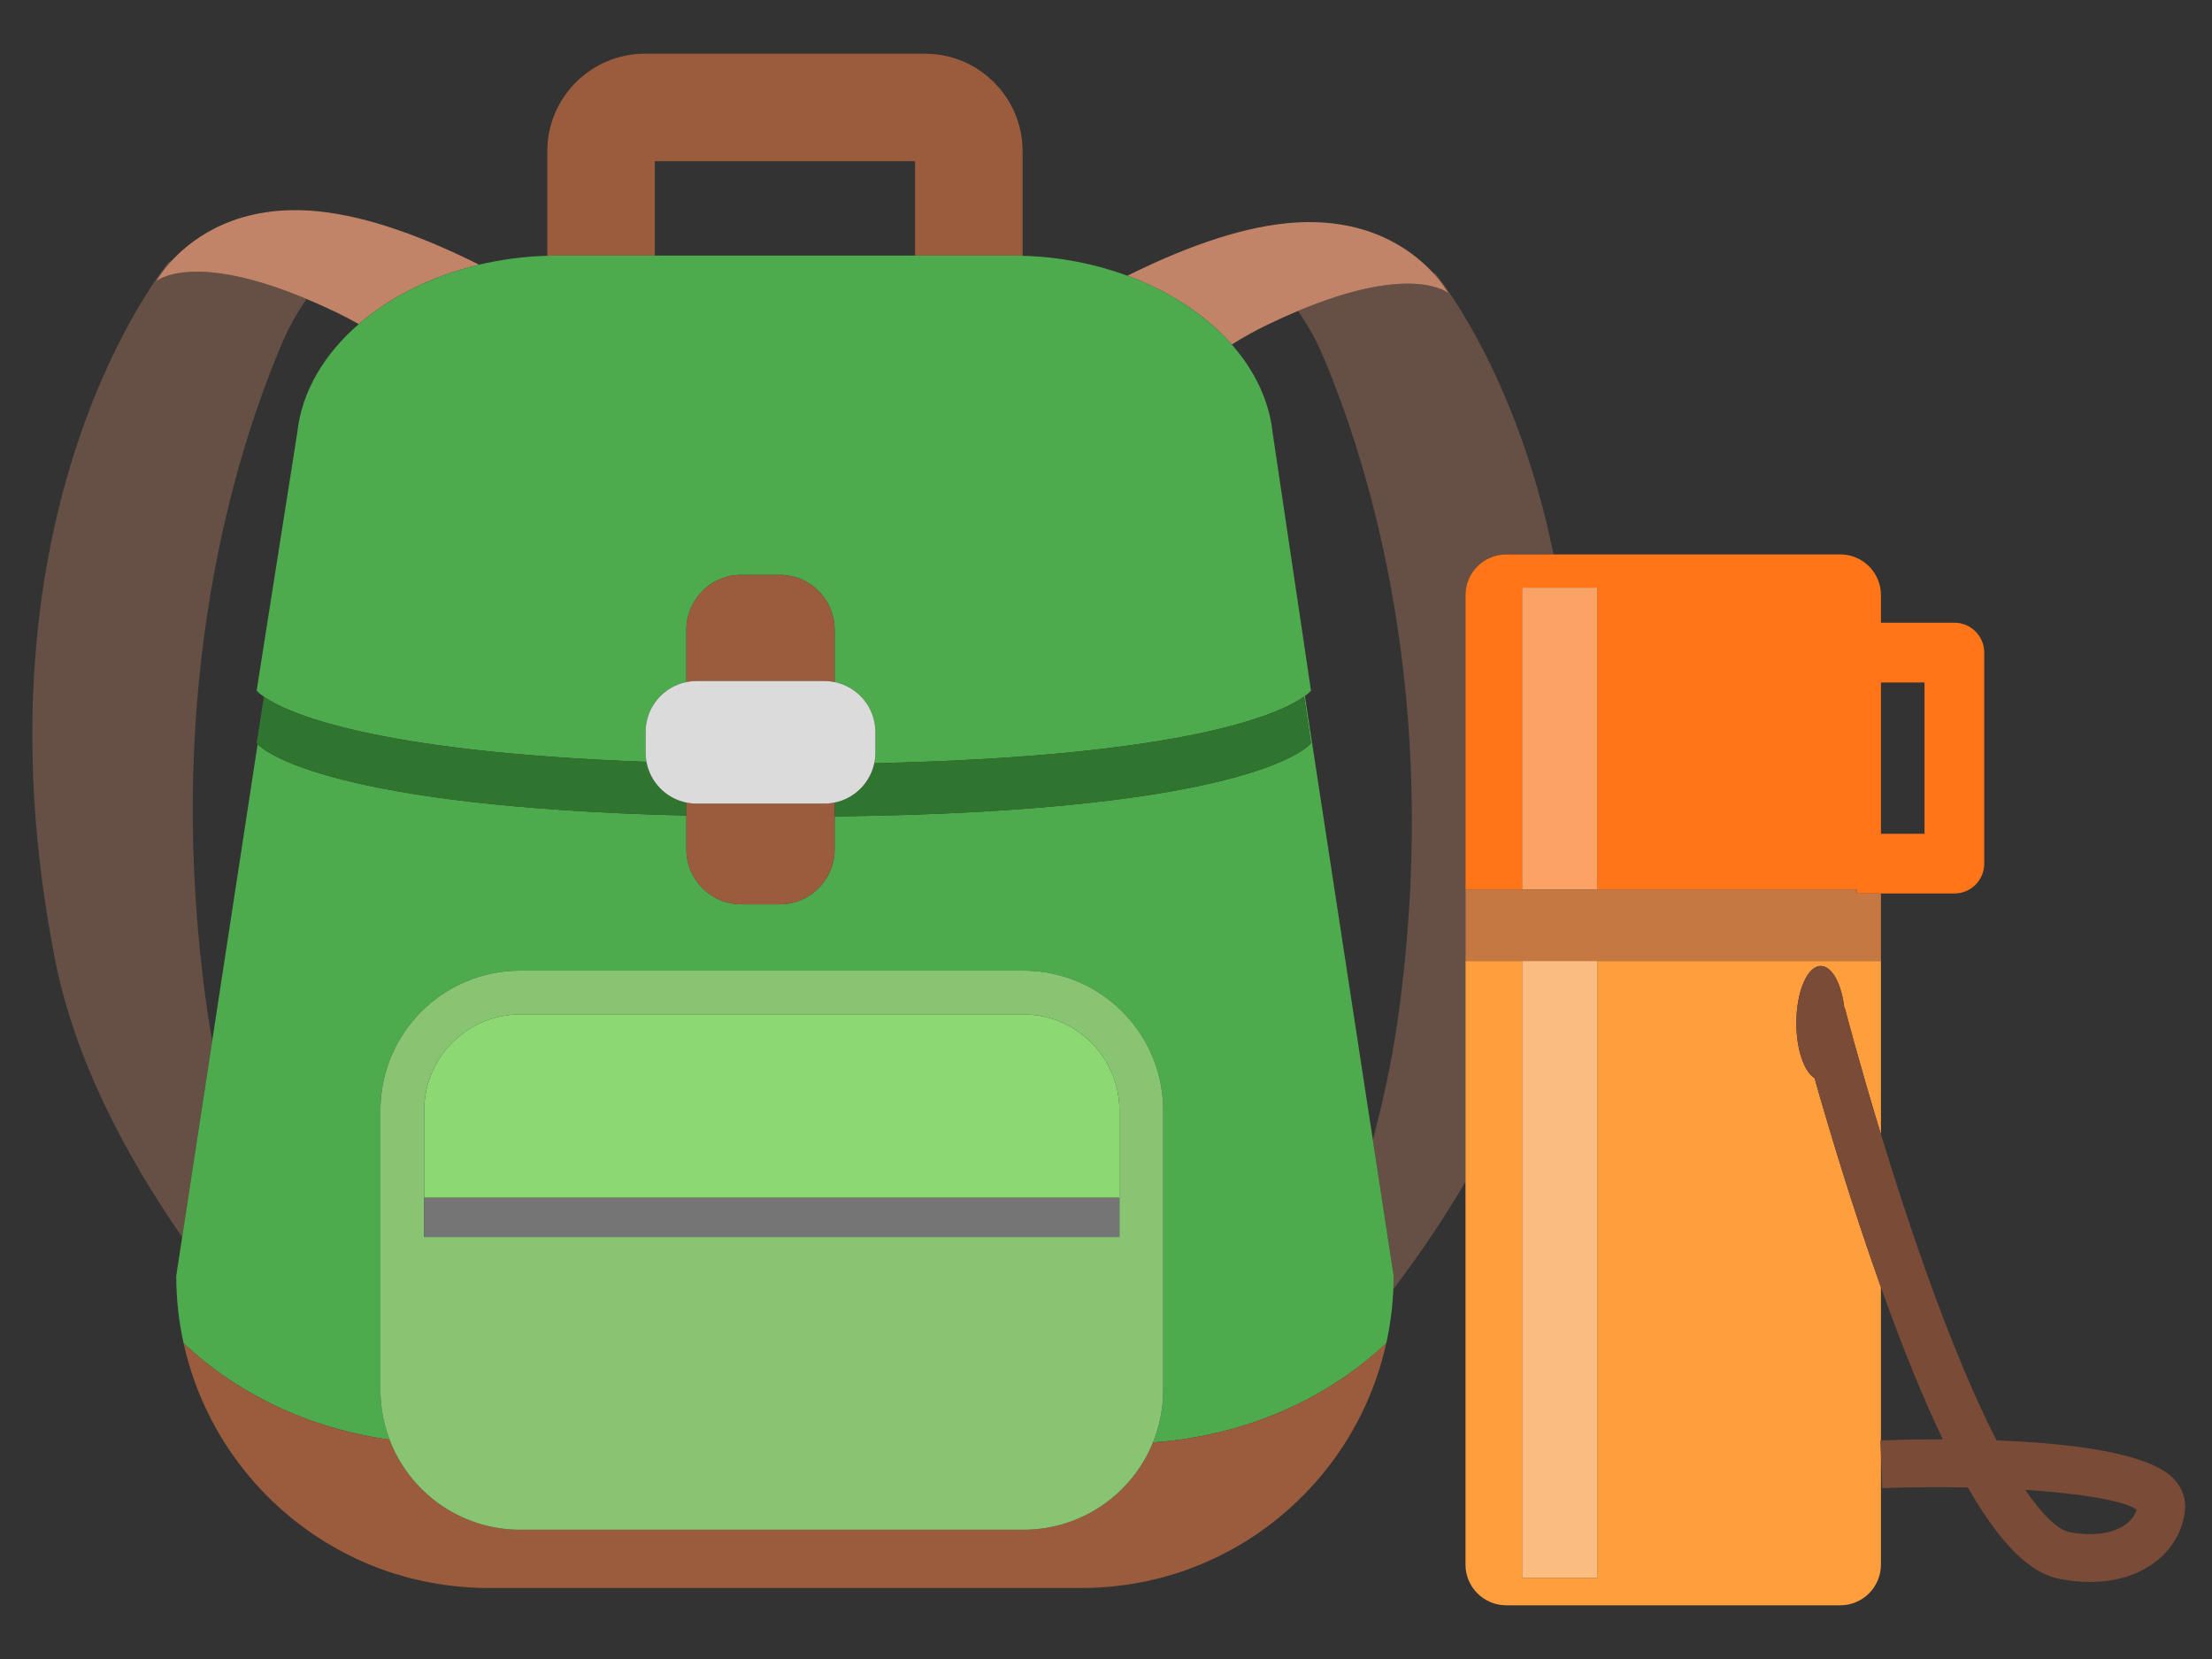<?xml version="1.0" encoding="utf-8"?>
<!-- Generator: Adobe Illustrator 15.0.0, SVG Export Plug-In . SVG Version: 6.00 Build 0)  -->
<!DOCTYPE svg PUBLIC "-//W3C//DTD SVG 1.1//EN" "http://www.w3.org/Graphics/SVG/1.1/DTD/svg11.dtd">
<svg version="1.1" id="レイヤー_1" xmlns="http://www.w3.org/2000/svg" xmlns:xlink="http://www.w3.org/1999/xlink" x="0px"
	 y="0px" width="400px" height="300px" viewBox="0 0 400 300" style="enable-background:new 0 0 400 300;" xml:space="preserve">
<rect x="0" y="0" width="400" height="300" fill="#333333" stroke="none"/>
<style type="text/css">
<![CDATA[
	.st0{fill:#7A4C37;}
	.st1{fill:#4DAA4D;}
	.st2{fill:#88C472;}
	.st3{fill:#8CD873;}
	.st4{fill:#C18468;}
	.st5{fill:#C67842;}
	.st6{fill:#2F752F;}
	.st7{fill:#FF7517;}
	.st8{fill:#FF9E3D;}
	.st9{fill:none;}
	.st10{fill:#665046;}
	.st11{fill:#9B5C3D;}
	.st12{opacity:0.36;fill:#F5F5F5;}
	.st13{fill:#757575;}
	.st14{fill:#DBDBDB;}
]]>
</style>
<g>
	<rect x="118.413" y="29.155" class="st9" width="47.06" height="17.068"/>
	<path class="st9" d="M55.445,54.066c-1.653,2.372-3.246,5.145-4.603,8.362c-10.254,24.309-21.084,66.353-13.384,120.16
		c0.267,1.863,0.579,3.736,0.917,5.612l8.207-53.618c-0.124-0.125-0.176-0.193-0.176-0.193l1.321-8.388
		c-1.001-0.691-1.321-1.112-1.321-1.112l7.355-46.705c0.817-7.447,4.905-14.206,11.11-19.573c-1.216-0.692-2.487-1.369-3.831-2.02
		C59.063,55.635,57.209,54.806,55.445,54.066z"/>
	<path class="st9" d="M222.744,62.3c4.092,4.65,6.739,10.056,7.38,15.886l6.943,46.703c0,0-0.269,0.367-1.1,0.978l12.288,80.273
		c1.86-7.049,3.436-14.29,4.451-21.392c7.701-53.807-3.13-95.851-13.384-120.16c-1.356-3.216-2.949-5.99-4.602-8.362
		c-1.765,0.74-3.619,1.569-5.596,2.526C226.808,59.874,224.686,61.07,222.744,62.3z"/>
	<rect x="340.135" y="123.408" class="st9" width="7.877" height="27.36"/>
	<path class="st9" d="M351.32,260.278c-3.368-7.031-7.088-16.023-11.186-27.504v27.687
		C342.701,260.372,346.678,260.282,351.32,260.278z"/>
	<path class="st9" d="M374.215,277.052c4.187,0.804,7.91,0.287,10.224-1.42c0.992-0.729,1.64-1.62,1.932-2.651
		c-2.357-1.638-10.013-2.913-20.124-3.568C370.432,275.592,373.088,276.836,374.215,277.052z"/>
	<path class="st10" d="M265.005,107.622c0-4.068,3.298-7.365,7.365-7.365h8.551c-6.762-33.293-21.26-50.669-21.26-50.669
		s-0.262-0.182-0.733-0.478c2.056,2.179,2.974,3.896,2.974,3.896s-6.361-5.509-27.18,3.219c1.652,2.373,3.245,5.146,4.602,8.362
		c10.254,24.309,21.085,66.353,13.384,120.16c-1.016,7.102-2.591,14.343-4.451,21.392l3.762,24.579c0,0.812-0.028,1.618-0.062,2.422
		c4.394-5.808,8.905-12.363,13.049-19.446V107.622z"/>
	<path class="st4" d="M222.744,62.3c1.941-1.23,4.063-2.427,6.382-3.548c1.977-0.957,3.831-1.786,5.596-2.526
		c20.818-8.728,27.18-3.219,27.18-3.219s-0.918-1.718-2.974-3.896c-3.959-4.196-12.144-10.102-26.157-8.752
		c-9.38,0.904-19.786,4.96-28.901,9.501C211.515,52.678,218.072,56.993,222.744,62.3z"/>
	<path class="st10" d="M37.459,182.588c-7.701-53.807,3.13-95.851,13.384-120.16c1.356-3.217,2.949-5.99,4.603-8.362
		c-20.82-8.729-27.181-3.22-27.181-3.22s0.917-1.718,2.974-3.896c-0.472,0.296-0.733,0.477-0.733,0.477S-6.215,91.417,9.963,173.561
		c3.617,18.36,13.11,35.902,22.978,50.147l5.435-35.508C38.038,186.324,37.726,184.451,37.459,182.588z"/>
	<path class="st4" d="M55.445,54.066c1.764,0.739,3.618,1.569,5.595,2.525c1.344,0.65,2.615,1.327,3.831,2.02
		c5.739-4.965,13.293-8.731,21.767-10.744c-9.196-4.609-19.746-8.754-29.243-9.669c-14.012-1.351-22.197,4.556-26.157,8.752
		c-2.056,2.178-2.974,3.896-2.974,3.896S34.625,45.337,55.445,54.066z"/>
	<path class="st11" d="M118.413,46.224V29.155h47.06v17.068h17.725c0.575,0,1.146,0.016,1.718,0.031V27.35
		c0-9.726-7.912-17.638-17.638-17.638h-50.672c-9.725,0-17.637,7.913-17.637,17.638v18.905c0.571-0.016,1.143-0.031,1.718-0.031
		H118.413z"/>
	<path class="st1" d="M77.571,286.128c-0.352-0.067-0.703-0.135-1.052-0.208C76.868,285.993,77.219,286.061,77.571,286.128z"/>
	<path class="st1" d="M82.886,286.898c-0.346-0.034-0.689-0.076-1.032-0.114C82.197,286.822,82.54,286.864,82.886,286.898z"/>
	<path class="st1" d="M85.584,287.095c-0.296-0.015-0.59-0.04-0.886-0.06C84.994,287.055,85.288,287.08,85.584,287.095z"/>
	<path class="st1" d="M80.216,286.575c-0.357-0.05-0.713-0.105-1.067-0.164C79.504,286.47,79.859,286.525,80.216,286.575z"/>
	<path class="st1" d="M66.63,282.842c-0.357-0.148-0.709-0.309-1.062-0.465C65.921,282.533,66.273,282.693,66.63,282.842z"/>
	<path class="st1" d="M69.024,283.778c-0.293-0.105-0.579-0.226-0.871-0.336C68.445,283.553,68.73,283.673,69.024,283.778z"/>
	<path class="st1" d="M199.187,287.035c-0.295,0.02-0.589,0.045-0.886,0.06C198.597,287.08,198.89,287.055,199.187,287.035z"/>
	<path class="st1" d="M72.184,284.812c-0.251-0.073-0.506-0.141-0.756-0.219C71.678,284.671,71.933,284.738,72.184,284.812z"/>
	<path class="st1" d="M74.928,285.553c-0.327-0.08-0.656-0.154-0.981-0.241C74.272,285.398,74.601,285.473,74.928,285.553z"/>
	<path class="st1" d="M209.938,285.312c-0.325,0.087-0.654,0.161-0.981,0.241C209.284,285.473,209.613,285.398,209.938,285.312z"/>
	<path class="st1" d="M212.456,284.593c-0.249,0.078-0.503,0.144-0.754,0.219C211.953,284.736,212.207,284.671,212.456,284.593z"/>
	<path class="st1" d="M202.03,286.784c-0.344,0.038-0.686,0.08-1.031,0.114C201.345,286.864,201.687,286.822,202.03,286.784z"/>
	<path class="st1" d="M215.734,283.44c-0.292,0.112-0.58,0.232-0.873,0.338C215.154,283.673,215.442,283.553,215.734,283.44z"/>
	<path class="st1" d="M218.316,282.377c-0.354,0.156-0.705,0.316-1.062,0.465C217.611,282.693,217.963,282.533,218.316,282.377z"/>
	<path class="st1" d="M207.365,285.92c-0.348,0.073-0.699,0.141-1.051,0.208C206.666,286.061,207.018,285.993,207.365,285.92z"/>
	<path class="st1" d="M204.736,286.411c-0.355,0.059-0.71,0.114-1.067,0.164C204.026,286.525,204.381,286.47,204.736,286.411z"/>
	<path class="st1" d="M48.98,271.185c-0.405-0.395-0.805-0.794-1.198-1.2C48.176,270.391,48.575,270.79,48.98,271.185z"/>
	<path class="st1" d="M47.277,269.455c-0.407-0.433-0.81-0.867-1.204-1.311C46.468,268.588,46.87,269.022,47.277,269.455z"/>
	<path class="st1" d="M39.113,258.376c-0.343-0.608-0.674-1.226-0.995-1.848C38.439,257.15,38.77,257.768,39.113,258.376z"/>
	<path class="st1" d="M45.709,267.723c-2.439-2.807-4.607-5.854-6.459-9.106C41.104,261.868,43.27,264.916,45.709,267.723z"/>
	<path class="st1" d="M36.941,254.1c-1.62-3.555-2.885-7.309-3.744-11.214C34.056,246.792,35.32,250.545,36.941,254.1z"/>
	<path class="st1" d="M37.964,256.228c-0.32-0.63-0.629-1.268-0.926-1.911C37.335,254.96,37.645,255.598,37.964,256.228z"/>
	<path class="st1" d="M62.021,280.666c-0.38-0.2-0.759-0.405-1.133-0.614C61.264,280.261,61.642,280.466,62.021,280.666z"/>
	<path class="st1" d="M50.786,272.869c-0.413-0.368-0.817-0.745-1.221-1.126C49.968,272.124,50.372,272.501,50.786,272.869z"/>
	<path class="st1" d="M57.706,278.135c-0.395-0.256-0.79-0.507-1.177-0.771C56.916,277.628,57.311,277.879,57.706,278.135z"/>
	<path class="st1" d="M64.296,281.804c-0.375-0.178-0.745-0.359-1.114-0.545C63.551,281.444,63.921,281.626,64.296,281.804z"/>
	<path class="st1" d="M59.819,279.438c-0.384-0.226-0.769-0.452-1.147-0.684C59.051,278.986,59.435,279.213,59.819,279.438z"/>
	<path class="st1" d="M55.866,276.893c-0.931-0.655-1.842-1.336-2.729-2.045C54.025,275.557,54.936,276.237,55.866,276.893z"/>
	<path class="st1" d="M52.679,274.487c-0.434-0.354-0.856-0.721-1.281-1.087C51.823,273.767,52.246,274.134,52.679,274.487z"/>
	<path class="st1" d="M232.489,273.397c-0.425,0.367-0.85,0.736-1.285,1.091C231.641,274.134,232.064,273.765,232.489,273.397z"/>
	<path class="st1" d="M225.213,278.755c-0.378,0.234-0.763,0.458-1.147,0.684C224.45,279.213,224.835,278.986,225.213,278.755z"/>
	<path class="st1" d="M230.76,274.838c-0.893,0.714-1.809,1.398-2.746,2.058C228.951,276.237,229.866,275.552,230.76,274.838z"/>
	<path class="st1" d="M227.356,277.363c-0.387,0.265-0.783,0.516-1.177,0.771C226.573,277.879,226.97,277.628,227.356,277.363z"/>
	<path class="st1" d="M246.843,254.325c-0.294,0.638-0.601,1.267-0.917,1.891C246.242,255.592,246.549,254.963,246.843,254.325z"/>
	<path class="st1" d="M250.672,242.954c-0.856,3.875-2.112,7.599-3.721,11.13C248.561,250.553,249.815,246.829,250.672,242.954z"/>
	<path class="st1" d="M236.102,269.984c-0.394,0.407-0.792,0.806-1.197,1.2C235.31,270.791,235.708,270.392,236.102,269.984z"/>
	<path class="st1" d="M234.32,271.741c-0.403,0.383-0.809,0.76-1.222,1.129C233.512,272.501,233.917,272.124,234.32,271.741z"/>
	<path class="st1" d="M244.631,258.623c-1.852,3.249-4.018,6.293-6.454,9.1C240.614,264.918,242.778,261.872,244.631,258.623z"/>
	<path class="st1" d="M237.811,268.145c-0.393,0.443-0.795,0.878-1.201,1.308C237.017,269.022,237.418,268.588,237.811,268.145z"/>
	<path class="st1" d="M245.762,256.537c-0.318,0.618-0.646,1.231-0.987,1.835C245.115,257.769,245.443,257.155,245.762,256.537z"/>
	<path class="st1" d="M220.704,281.259c-0.369,0.184-0.74,0.367-1.113,0.545C219.965,281.626,220.334,281.442,220.704,281.259z"/>
	<path class="st1" d="M222.997,280.052c-0.375,0.209-0.753,0.414-1.134,0.614C222.244,280.466,222.622,280.261,222.997,280.052z"/>
	<path class="st1" d="M248.256,206.14l-12.288-80.273c0.831-0.61,1.1-0.978,1.1-0.978l-6.943-46.703
		c-0.641-5.83-3.288-11.236-7.38-15.886c-4.672-5.307-11.229-9.623-18.875-12.441c-5.812-2.143-12.247-3.417-18.953-3.604
		c-0.572-0.016-1.144-0.031-1.718-0.031h-82.51c-0.576,0-1.147,0.016-1.718,0.031c-4.249,0.119-8.388,0.676-12.331,1.612
		c-8.474,2.013-16.028,5.779-21.767,10.744c-6.205,5.367-10.292,12.126-11.11,19.573l-7.355,46.705c0,0,0.32,0.421,1.321,1.112
		c4.025,2.779,19.117,9.936,69.171,11.76c-0.101-0.546-0.16-1.106-0.16-1.681v-3.695c0-4.466,3.168-8.19,7.38-9.049v-9.454
		c0-5.484,4.443-9.929,9.927-9.929h6.951c5.483,0,9.927,4.444,9.927,9.929v9.454c4.211,0.858,7.38,4.583,7.38,9.049v3.695
		c0,0.665-0.074,1.312-0.207,1.938c57.304-1.258,73.613-9.125,77.719-12.042l1.251,8.414c0,0-8.948,12.354-86.144,13.25v5.959
		c0,5.485-4.444,9.929-9.927,9.929h-6.951c-5.483,0-9.927-4.443-9.927-9.929v-6.117c-63.818-1.564-76.041-11.401-77.536-12.898
		L38.376,188.2l-5.435,35.508l-1.073,7.011c0,4.178,0.467,8.244,1.328,12.163c9.616,9.1,22.613,15.429,37.249,17.454
		c-1.063-2.793-1.65-5.819-1.65-8.985v-50.558c0-13.958,11.315-25.272,25.273-25.272h90.999c13.958,0,25.273,11.314,25.273,25.272
		v50.558c0,3.354-0.659,6.554-1.847,9.483c16.645-1.167,31.509-7.84,42.196-17.952c0.692-3.157,1.125-6.409,1.267-9.741
		c0.033-0.804,0.062-1.609,0.062-2.422L248.256,206.14z"/>
	<path class="st11" d="M208.493,260.834c-3.751,9.257-12.823,15.788-23.426,15.788H94.068c-10.793,0-19.999-6.767-23.624-16.286
		c-14.636-2.025-27.632-8.354-37.249-17.454l0,0c0,0.001,0.001,0.003,0.001,0.004c0.859,3.905,2.124,7.659,3.744,11.214
		c0.033,0.072,0.064,0.146,0.097,0.217c0.297,0.644,0.606,1.281,0.926,1.911c0.052,0.1,0.103,0.199,0.154,0.301
		c0.321,0.622,0.652,1.239,0.995,1.848c0.045,0.08,0.092,0.16,0.137,0.24c1.852,3.252,4.02,6.3,6.459,9.106
		c0.121,0.141,0.242,0.282,0.364,0.422c0.394,0.443,0.796,0.878,1.204,1.311c0.168,0.177,0.335,0.354,0.505,0.529
		c0.394,0.406,0.793,0.806,1.198,1.2c0.193,0.188,0.39,0.374,0.584,0.559c0.403,0.381,0.808,0.758,1.221,1.126
		c0.203,0.181,0.409,0.354,0.613,0.531c0.424,0.366,0.847,0.733,1.281,1.087c0.151,0.123,0.306,0.238,0.458,0.36
		c0.887,0.709,1.798,1.39,2.729,2.045c0.221,0.156,0.438,0.317,0.662,0.472c0.387,0.264,0.783,0.515,1.177,0.771
		c0.321,0.206,0.641,0.417,0.966,0.62c0.378,0.231,0.763,0.458,1.147,0.684c0.354,0.206,0.71,0.413,1.069,0.613
		c0.375,0.209,0.753,0.414,1.133,0.614c0.384,0.203,0.771,0.398,1.16,0.593c0.369,0.186,0.74,0.367,1.114,0.545
		c0.421,0.198,0.846,0.386,1.272,0.573c0.354,0.156,0.706,0.316,1.062,0.465c0.503,0.208,1.013,0.404,1.523,0.601
		c0.292,0.11,0.577,0.23,0.871,0.336c0.793,0.289,1.595,0.561,2.404,0.814c0.25,0.078,0.505,0.146,0.756,0.219
		c0.584,0.176,1.17,0.347,1.763,0.5c0.325,0.087,0.654,0.161,0.981,0.241c0.528,0.128,1.057,0.253,1.591,0.367
		c0.349,0.073,0.7,0.141,1.052,0.208c0.523,0.102,1.049,0.196,1.578,0.283c0.354,0.059,0.71,0.114,1.067,0.164
		c0.543,0.078,1.09,0.146,1.638,0.209c0.343,0.038,0.686,0.08,1.032,0.114c0.6,0.057,1.206,0.1,1.812,0.137
		c0.295,0.02,0.589,0.045,0.886,0.06c0.904,0.042,1.812,0.067,2.727,0.067h107.262c0.915,0,1.823-0.025,2.727-0.067
		c0.296-0.015,0.591-0.04,0.886-0.06c0.607-0.037,1.212-0.08,1.812-0.137c0.346-0.034,0.688-0.076,1.031-0.114
		c0.549-0.062,1.096-0.131,1.639-0.209c0.357-0.05,0.712-0.105,1.067-0.164c0.528-0.087,1.055-0.182,1.578-0.283
		c0.352-0.067,0.703-0.135,1.051-0.208c0.535-0.114,1.063-0.239,1.592-0.367c0.327-0.08,0.656-0.154,0.981-0.241
		c0.593-0.155,1.179-0.326,1.764-0.5c0.251-0.075,0.505-0.141,0.754-0.219c0.811-0.254,1.612-0.525,2.405-0.814
		c0.293-0.105,0.581-0.226,0.873-0.338c0.509-0.194,1.018-0.391,1.52-0.599c0.357-0.148,0.709-0.309,1.062-0.465
		c0.427-0.188,0.854-0.375,1.274-0.573c0.373-0.178,0.744-0.361,1.113-0.545c0.389-0.194,0.775-0.39,1.159-0.593
		c0.381-0.2,0.759-0.405,1.134-0.614c0.359-0.2,0.714-0.407,1.068-0.613c0.385-0.226,0.77-0.449,1.147-0.684
		c0.326-0.203,0.645-0.414,0.967-0.62c0.394-0.256,0.79-0.507,1.177-0.771c0.223-0.151,0.438-0.312,0.657-0.468
		c0.938-0.659,1.854-1.344,2.746-2.058c0.147-0.117,0.299-0.23,0.444-0.35c0.436-0.354,0.86-0.724,1.285-1.091
		c0.203-0.176,0.409-0.349,0.609-0.527c0.413-0.369,0.818-0.746,1.222-1.129c0.196-0.185,0.392-0.369,0.584-0.557
		c0.405-0.395,0.804-0.793,1.197-1.2c0.171-0.175,0.339-0.354,0.508-0.532c0.406-0.43,0.809-0.864,1.201-1.308
		c0.124-0.14,0.244-0.283,0.366-0.422c2.437-2.807,4.603-5.851,6.454-9.1c0.047-0.085,0.097-0.167,0.144-0.251
		c0.341-0.604,0.669-1.217,0.987-1.835c0.055-0.106,0.109-0.214,0.164-0.321c0.316-0.624,0.623-1.253,0.917-1.891
		c0.037-0.08,0.073-0.161,0.108-0.241c1.608-3.531,2.864-7.255,3.721-11.13c0.006-0.023,0.013-0.049,0.019-0.074
		c0,0.001-0.001,0.001-0.001,0.002C240.002,252.994,225.138,259.667,208.493,260.834z"/>
	<path class="st6" d="M46.583,134.582c1.496,1.497,13.718,11.334,77.536,12.898v-2.351c-3.67-0.749-6.541-3.675-7.221-7.369
		c-50.054-1.825-65.146-8.981-69.171-11.76l-1.321,8.388C46.407,134.389,46.459,134.458,46.583,134.582z"/>
	<path class="st6" d="M150.924,145.13v2.509c77.195-0.895,86.144-13.25,86.144-13.25l-1.251-8.414
		c-4.106,2.917-20.415,10.784-77.719,12.042C157.334,141.59,154.509,144.399,150.924,145.13z"/>
	<path class="st11" d="M149.068,145.317h-23.094c-0.636,0-1.256-0.064-1.855-0.187v8.468c0,5.485,4.443,9.929,9.927,9.929h6.951
		c5.483,0,9.927-4.443,9.927-9.929v-8.468C150.325,145.252,149.705,145.317,149.068,145.317z"/>
	<path class="st11" d="M149.068,123.149c0.636,0,1.256,0.064,1.855,0.187v-9.454c0-5.484-4.444-9.929-9.927-9.929h-6.951
		c-5.483,0-9.927,4.444-9.927,9.929v9.454c0.599-0.123,1.219-0.187,1.855-0.187H149.068z"/>
	<path class="st14" d="M124.119,145.13c0.599,0.123,1.219,0.187,1.855,0.187h23.094c0.636,0,1.256-0.064,1.855-0.187
		c3.585-0.731,6.411-3.54,7.173-7.112c0.133-0.625,0.207-1.272,0.207-1.938v-3.695c0-4.466-3.169-8.19-7.38-9.049
		c-0.599-0.123-1.219-0.187-1.855-0.187h-23.094c-0.636,0-1.256,0.064-1.855,0.187c-4.212,0.858-7.38,4.583-7.38,9.049v3.695
		c0,0.575,0.059,1.135,0.16,1.681C117.579,141.455,120.449,144.381,124.119,145.13z"/>
	<path class="st2" d="M94.068,276.622h90.999c10.603,0,19.675-6.531,23.426-15.788c1.188-2.93,1.847-6.129,1.847-9.483v-50.558
		c0-13.958-11.314-25.272-25.273-25.272H94.068c-13.958,0-25.273,11.314-25.273,25.272v50.558c0,3.166,0.586,6.192,1.65,8.985
		C74.069,269.855,83.275,276.622,94.068,276.622z M76.711,200.793c0-9.569,7.786-17.356,17.357-17.356h90.999
		c9.57,0,17.357,7.787,17.357,17.356v22.902H76.711V200.793z"/>
	<rect x="76.711" y="216.57" class="st13" width="125.713" height="7.125"/>
	<path class="st3" d="M202.424,200.793c0-9.569-7.787-17.356-17.357-17.356H94.068c-9.571,0-17.357,7.787-17.357,17.356v15.777
		h125.713V200.793z"/>
	<path class="st7" d="M265.005,107.622v53.197h10.25v-54.555h13.577v54.555H335.8v0.751h17.613c2.983,0,5.401-2.418,5.401-5.401
		v-38.163c0-2.982-2.418-5.401-5.401-5.401h-13.278v-4.983c0-4.068-3.298-7.365-7.365-7.365H272.37
		C268.303,100.257,265.005,103.554,265.005,107.622z M348.012,123.408v27.36h-7.877v-27.36H348.012z"/>
	<path class="st8" d="M340.135,260.461v-27.687c-0.052-0.146-0.103-0.281-0.155-0.429c-5.025-14.123-9.236-28.189-11.857-37.398
		c-1.89-1.17-3.284-5.178-3.284-9.954c0-5.694,1.978-10.311,4.419-10.311c2.034,0,3.742,3.211,4.256,7.576l0.076-0.019
		c0.039,0.149,2.55,9.798,6.546,22.893v-31.352h-51.303v111.55h-13.577v-111.55h-10.25v109.143c0,4.067,3.298,7.365,7.365,7.365
		h60.399c4.067,0,7.365-3.298,7.365-7.365v-20.062l-0.084-2.398C340.077,260.463,340.108,260.463,340.135,260.461z"/>
	<path class="st0" d="M393.146,267.478c-4.458-4.807-18.959-6.504-32.104-7.011c-3.598-6.992-7.896-16.905-12.902-30.969
		c-3.025-8.499-5.75-16.979-8.005-24.365c-3.996-13.095-6.507-22.743-6.546-22.893l-0.076,0.019
		c-0.514-4.365-2.222-7.576-4.256-7.576c-2.441,0-4.419,4.616-4.419,10.311c0,4.776,1.395,8.784,3.284,9.954
		c2.621,9.209,6.832,23.275,11.857,37.398c0.053,0.147,0.104,0.282,0.155,0.429c4.098,11.48,7.817,20.473,11.186,27.504
		c-4.643,0.004-8.619,0.094-11.186,0.183c-0.026,0.002-0.058,0.002-0.084,0.003l0.084,2.398l0.22,6.238
		c5.307-0.188,10.548-0.22,15.502-0.118c7.393,12.891,12.818,15.807,16.729,16.558c1.844,0.353,3.641,0.527,5.366,0.527
		c4.489,0,8.501-1.184,11.614-3.479c3.157-2.327,5.126-5.673,5.543-9.421C395.338,271.108,394.641,269.09,393.146,267.478z
		 M384.438,275.632c-2.313,1.707-6.037,2.224-10.224,1.42c-1.127-0.216-3.783-1.46-7.969-7.64
		c10.111,0.655,17.767,1.931,20.124,3.568C386.078,274.012,385.431,274.902,384.438,275.632z"/>
	<rect x="275.255" y="106.264" class="st7" width="13.577" height="54.555"/>
	<rect x="275.255" y="106.264" class="st12" width="13.577" height="54.555"/>
	<rect x="275.255" y="173.781" class="st8" width="13.577" height="111.55"/>
	<rect x="275.255" y="173.781" class="st12" width="13.577" height="111.55"/>
	<polygon class="st5" points="335.8,160.819 265.005,160.819 265.005,173.781 340.135,173.781 340.135,161.57 335.8,161.57 	"/>
</g>
</svg>
